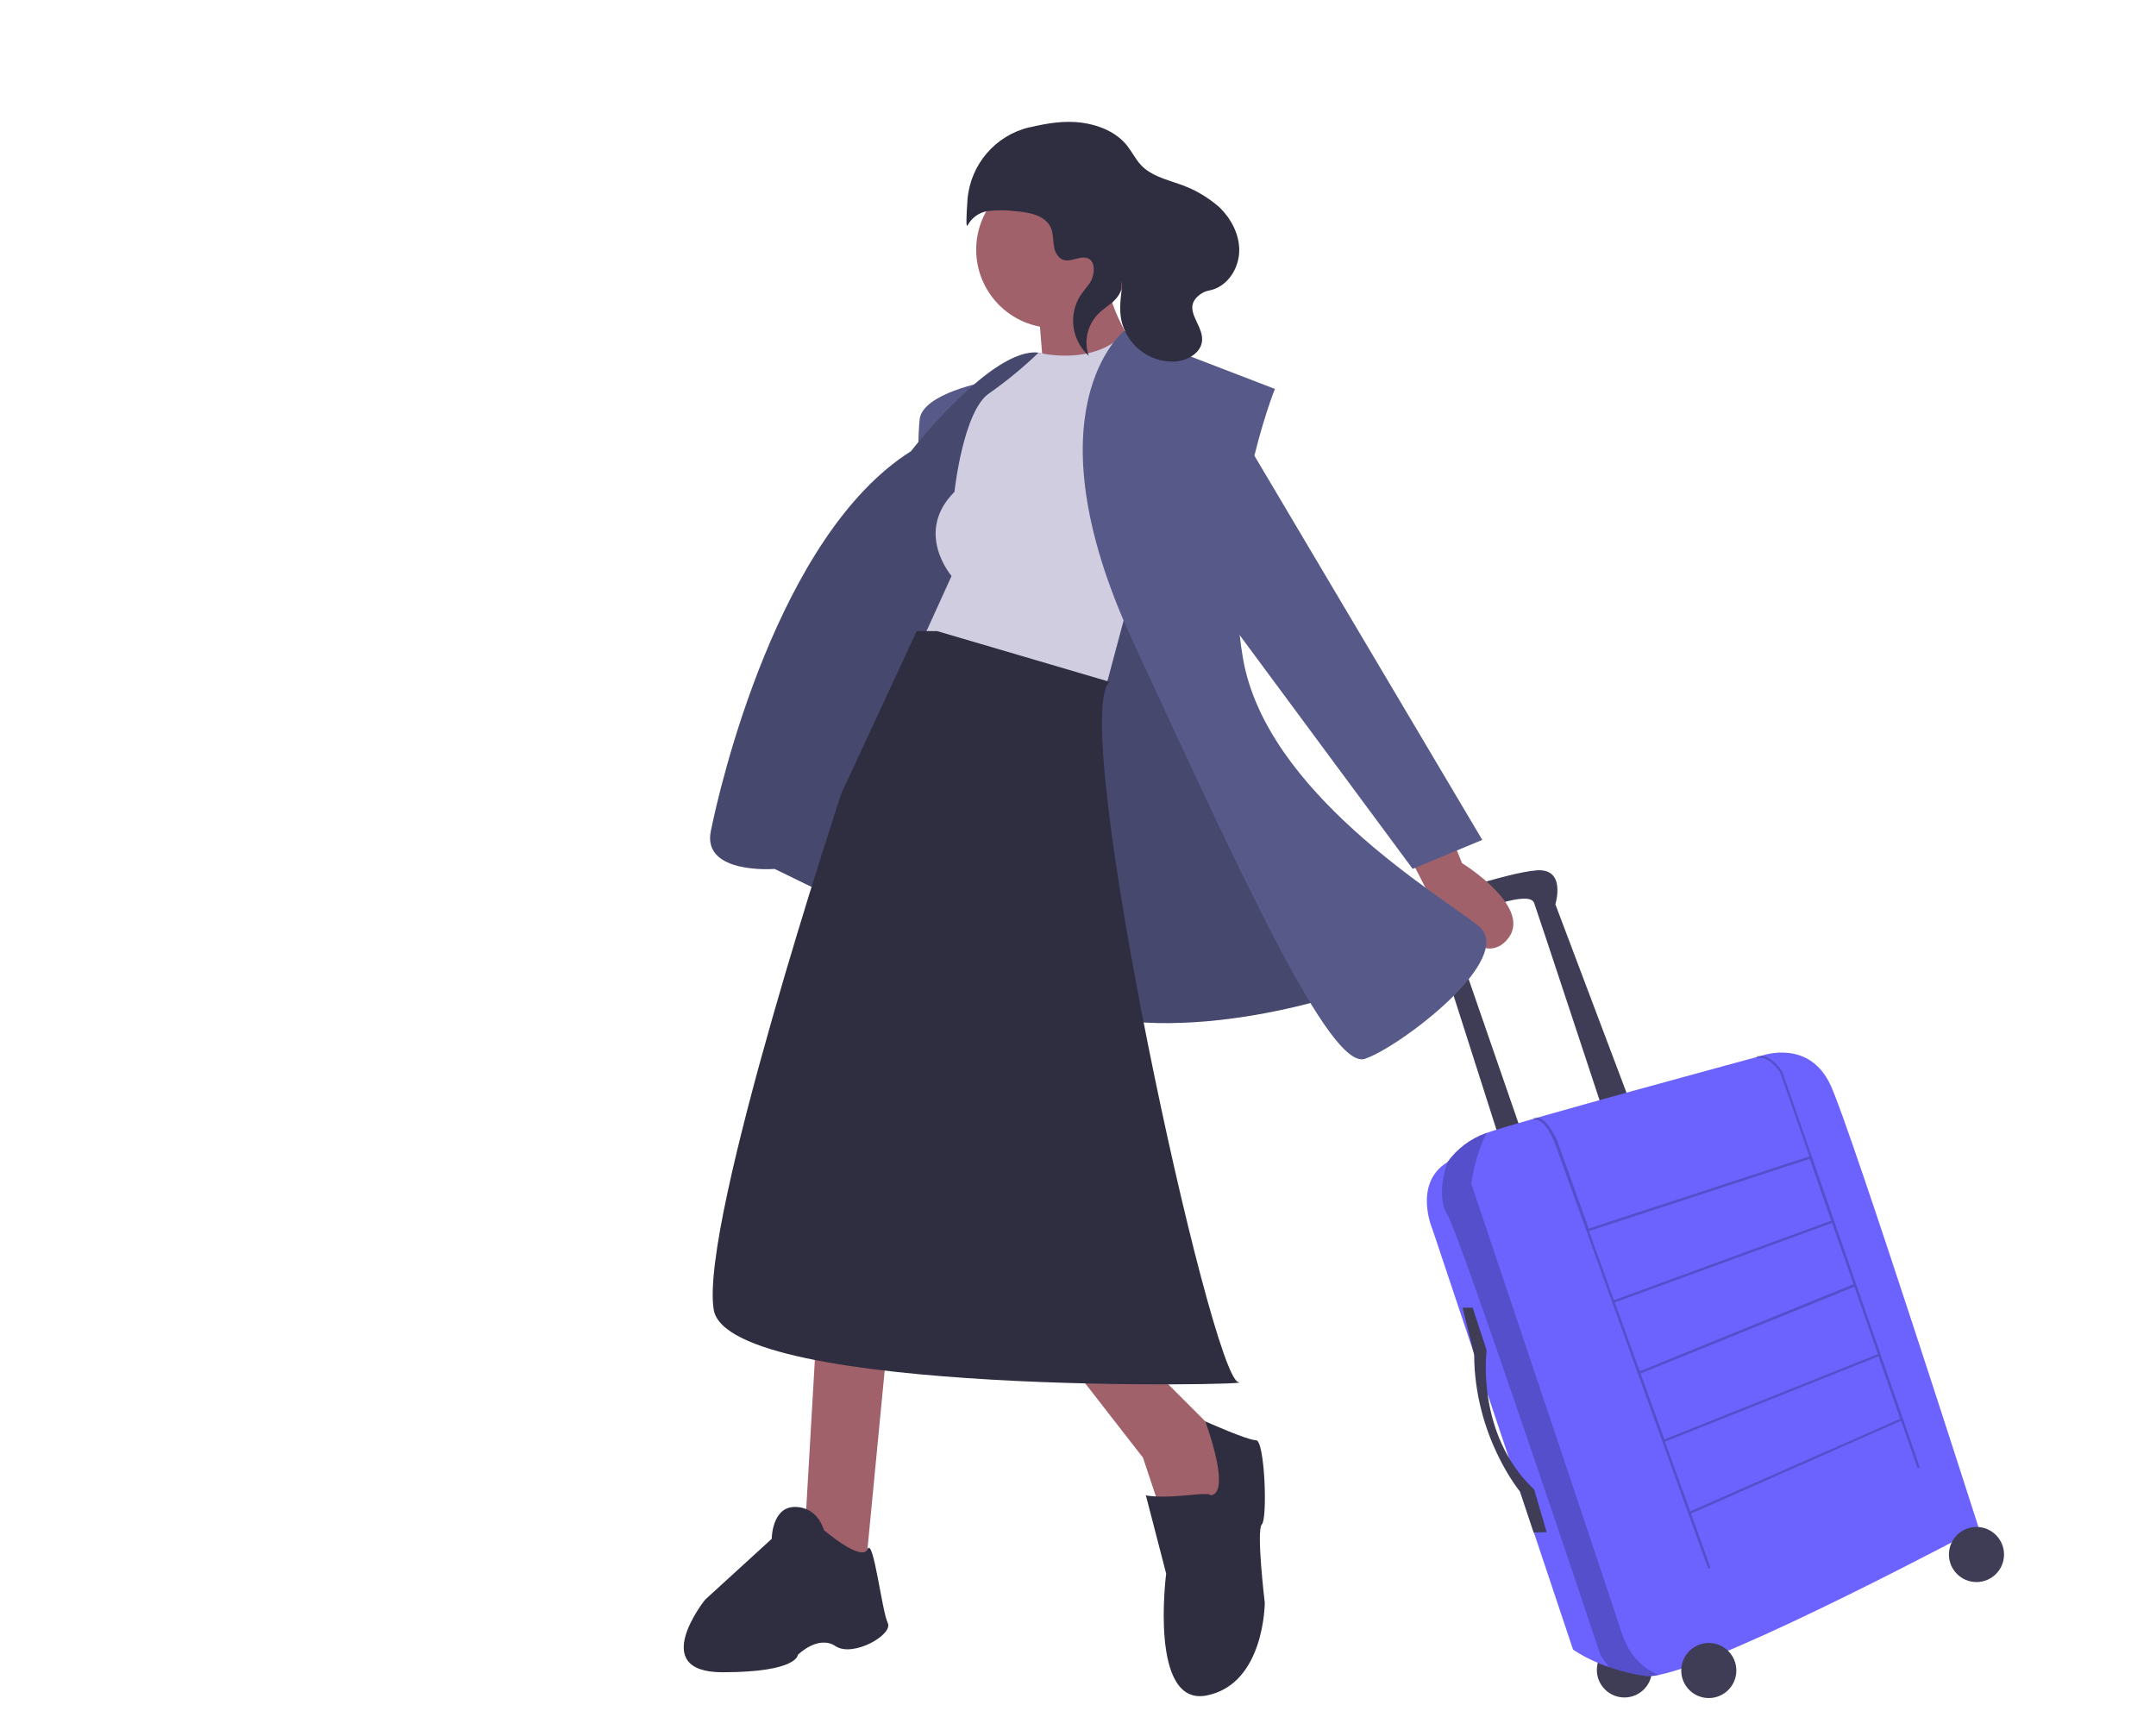 <?xml version="1.0" encoding="utf-8"?>
<!-- Generator: Adobe Illustrator 23.0.1, SVG Export Plug-In . SVG Version: 6.00 Build 0)  -->
<svg version="1.1" id="a258fe46-239e-41b2-ae9b-c22059e5ba3c"
	 xmlns="http://www.w3.org/2000/svg" xmlns:xlink="http://www.w3.org/1999/xlink" x="0px" y="0px" viewBox="0 0 743.4 590.1"
	 style="enable-background:new 0 0 743.4 590.1;" xml:space="preserve">
<style type="text/css">
	.st0{fill:#3F3D56;}
	.st1{fill:#6C63FF;}
	.st2{opacity:0.2;enable-background:new    ;}
	.st3{fill:#575A89;}
	.st4{fill:#A0616A;}
	.st5{fill:#D0CDE1;}
	.st6{fill:#2F2E41;}
</style>
<title>travel_mode</title>
<circle class="st0" cx="560.1" cy="575.8" r="9.5"/>
<path class="st0" d="M561.4,378.3l-25.1-66.5c0,0,3.9-12.5-6.5-11.7s-38,10.4-38,10.4s-9.5,0.9,3.5,14.3l22.5,70.4l7.3-3.5l-24.2-70
	c0,0-1.3-4.8,3.5-6c4.8-1.3,22.9-9.1,24.6-4.3s24.2,73,24.2,73L561.4,378.3z"/>
<path class="st1" d="M494,424.1l48.4,144.7c3.9,2.6,8.2,4.6,12.6,6.1c4,1.4,8.2,2.4,12.4,3c1.6,0.1,3.2,0,4.7-0.4
	c24.9-5,110.2-50.6,110.2-50.6s-43.6-136.1-51-152.5s-23.8-10.4-23.8-10.4s-82.9,22.4-94.8,26.6c-0.2,0.1-0.5,0.2-0.6,0.2
	c-5.2,1.9-9.8,5.4-13,9.9l0,0C487,408.1,494,424.1,494,424.1z"/>
<path class="st2" d="M528.7,385.4l0.2,0.8c3.7-1,6.9,7.3,7,7.4L589,540.9l0.8-0.3l-6.7-18.7l72.4-32l5.7,16.4l0.8-0.3l-47.5-136.6
	l0,0c-0.2-0.3-4.2-6.5-8.9-5.3l0.2,0.8c4-1.1,7.6,4.3,8,4.9l10.1,28.9l-76.1,24.9l-10.9-30.4C536.6,392.9,533.2,384.1,528.7,385.4z
	 M624,399.6l7.4,21.3l-74.9,27.4l-8.6-23.8L624,399.6z M565.4,472.8l-8.6-23.7l74.9-27.4l7.4,21.1L565.4,472.8z M639.4,443.7
	l8.1,23.2l-73.6,29.4l-8.2-22.7L639.4,443.7z M582.8,521.1l-8.7-24l73.6-29.4l7.5,21.5L582.8,521.1z"/>
<path class="st2" d="M499.1,418.9c4.3,6.9,52.7,151.6,52.7,151.6c0.9,1.6,1.9,3,3.1,4.4c4,1.4,8.2,2.4,12.4,3c1.6,0.1,3.2,0,4.7-0.4
	c-3-1.1-9.6-4.5-12.9-14.7c-4.3-13.4-51.8-154.7-51.8-154.7s1.5-10.7,5.4-17.5c-0.2,0.1-0.5,0.2-0.6,0.2c-5.2,1.9-9.8,5.4-13,9.9
	l0,0C499.1,400.8,494.8,412,499.1,418.9z"/>
<path class="st0" d="M507.8,450.9l4.8,14.7c0,0-3.9,28.9,16.4,48l4.3,14.7l-4.5,0.1l-4.7-14.1c0,0-15.7-18.9-15.8-47.2l-4-16.2
	L507.8,450.9z"/>
<circle class="st0" cx="589.2" cy="576" r="9.5"/>
<circle class="st0" cx="681.5" cy="536" r="9.5"/>
<path class="st3" d="M340.1,131.6c0,0-22,4-23,13c-0.6,6.3-0.6,12.7,0,19L340.1,131.6z"/>
<path class="st3" d="M466.1,341.6c0,0-64,23-106,3c-42-20-93-45-93-45s-25,2-22-13s23-102,69-131c0,0,28-36,44-34s78,150,78,150
	L466.1,341.6z"/>
<path class="st2" d="M466.1,341.6c0,0-64,23-106,3c-42-20-93-45-93-45s-25,2-22-13s23-102,69-131c0,0,28-36,44-34s78,150,78,150
	L466.1,341.6z"/>
<path class="st4" d="M500.1,287.6l4,10c0,0,26,16,15,27s-27.6-18.5-27.6-18.5l-6.4-12.5L500.1,287.6z"/>
<polygon class="st4" points="281.1,466.6 277.1,535.6 298.1,544.6 306.1,461.6 "/>
<polygon class="st4" points="366.1,466.6 394.1,502.6 402.1,526.6 422.1,525.6 427.1,501.6 399.1,473.6 "/>
<circle class="st4" cx="363.6" cy="86.1" r="27"/>
<path class="st4" d="M358.1,106.6l2,25l32-10c0,0-12-19-9-24L358.1,106.6z"/>
<path class="st5" d="M358.1,121.6c0,0,18.9,5,30-7l23,11l-30,112l-63-17l10-22c0,0-13-15,1-29c0,0,3-28,12-34
	C347.1,131.4,352.8,126.7,358.1,121.6z"/>
<path class="st3" d="M387.6,114.1c0,0-34,27,3,107s68,148,80,144s53-35,39-46s-73-46-81-92s11-93,11-93L387.6,114.1z"/>
<polygon class="st3" points="425.1,144.6 511.1,289.6 487.1,299.6 413.1,199.6 "/>
<path class="st6" d="M323.1,217.6h-7l-26,56c0,0-49,148-44,178s191,26,181,25c-9.5-0.9-59-228.9-44.5-241.5L323.1,217.6z"/>
<path class="st6" d="M284.1,527.6c0,0-2-8-10-8s-8,11-8,11l-23,21c0,0-20,25,6,25s26-6,26-6s7-7,13-3s20-4,18-8s-5-29.9-7-25.4
	S284.1,527.6,284.1,527.6z"/>
<path class="st6" d="M417.1,515.6c0,0,2-1-8,0s-14,0-14,0l7,27c0,0-6,46,14,42s20-32,20-32s-3-25-1-27s1-29-2-29s-17.5-6.5-17.5-6.5
	S425.1,515.6,417.1,515.6z"/>
<path class="st6" d="M364.4,87.7c-1.7-2.6-0.8-6.1-2-9c-1.8-4.5-7.6-5.5-12.4-5.9c-3.2-0.4-6.4-0.4-9.6,0c-2.9,0.5-5.3,2.3-6.7,4.8
	c-0.7,1.4-0.5-3.1-0.1-8.8c1-12.1,9.6-22.1,21.3-24.9c0.1,0,0.1,0,0.2,0c5.9-1.4,11.9-2.4,17.9-1.6s12,3.3,15.7,8
	c1.7,2.2,2.9,4.7,4.8,6.7c3.3,3.5,8.3,4.8,12.9,6.4c5.2,1.7,10,4.5,14.1,8.1c3.9,3.8,6.7,9,6.8,14.5c0.1,6.4-4,13-10.5,14.2
	c-1.1,0.2-2.2,0.7-3.1,1.4c-6.3,4.8,0.9,9.9,0.8,15.4c0,4.6-5.1,7.5-9.7,7.7c-8.8,0.2-16.4-5.9-18.2-14.5c-0.7-3.7-0.2-7.6,0.3-11.3
	c0.5-4.3-8.8-14.5-2.6-7c1.2,1.4,2,3.1,2.3,4.9c1,6-4.4,8-7.8,11.3c-3.8,3.8-5.2,9.5-3.4,14.6c-5.8-5.3-7.1-13.9-3-20.6
	c1.1-1.7,2.5-3.2,3.6-4.9c1.6-2.7,2.1-8.5-2.5-8.4C370.3,88.9,366.9,91.6,364.4,87.7z"/>
</svg>
